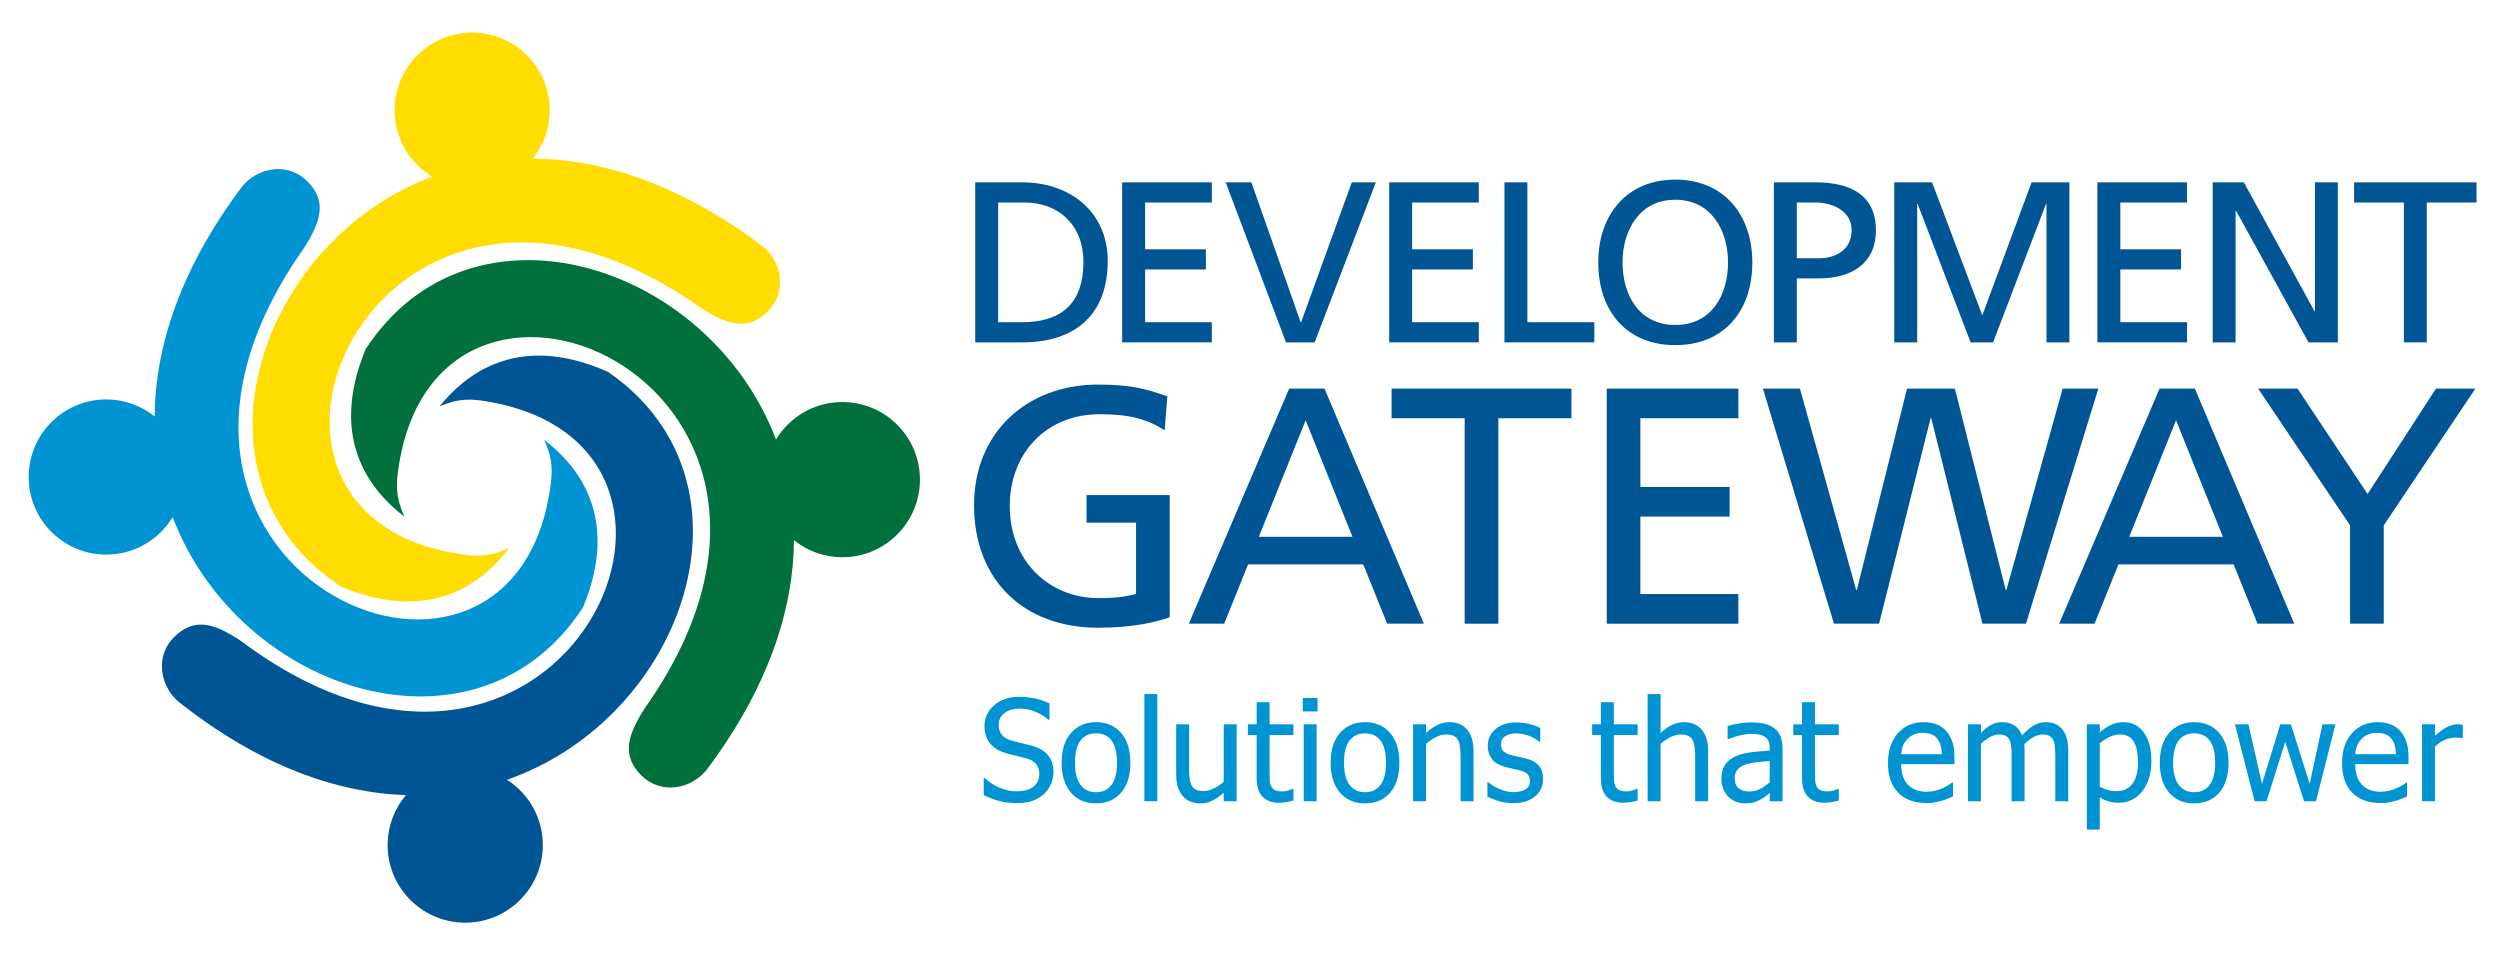 <?xml version="1.0" encoding="utf-8"?>
<!-- Generator: Adobe Illustrator 18.1.1, SVG Export Plug-In . SVG Version: 6.00 Build 0)  -->
<svg version="1.1" xmlns="http://www.w3.org/2000/svg" xmlns:xlink="http://www.w3.org/1999/xlink" x="0px" y="0px"
	 viewBox="0 0 707.824 269.987" enable-background="new 0 0 707.824 269.987" xml:space="preserve">
<g id="Layer_1">
	<g>
		<path fill="#FFDD00" d="M150.839,44.908c3.002-3.758,4.809-8.512,4.809-13.699c0-12.135-9.836-21.971-21.97-21.971
			c-12.134,0-21.97,9.836-21.97,21.971c0,7.975,4.264,14.936,10.618,18.785l0,0c-50.061,19.015-71.292,86.378-25.595,116.183
			c26.464,10.985,40.942-2.496,47.434-10.985c-5.49,2.497-8.987,2.497-14.977,1.499c-75.876-12.44-21.156-133.569,69.404-69.407
			c7.944,5.027,13.388,6.285,18.831,0.837c5.448-5.443,4.023-13.901-1.507-18.427C192.689,52.225,170.527,45.044,150.839,44.908z"/>
		<path fill="#00703C" d="M224.795,152.957c3.757,3.002,8.516,4.809,13.699,4.809c12.134,0,21.97-9.837,21.97-21.97
			s-9.835-21.97-21.97-21.97c-7.971,0-14.934,4.259-18.785,10.619l0.003-0.004C200.698,74.383,133.331,53.148,103.53,98.85
			c-10.99,26.464,2.496,40.941,10.981,47.433c-2.497-5.494-2.497-8.988-1.496-14.98c12.441-75.872,133.567-21.157,69.404,69.408
			c-5.027,7.942-6.281,13.387-0.837,18.832c5.444,5.444,13.906,4.023,18.427-1.509C217.478,194.807,224.663,172.645,224.795,152.957
			z"/>
		<path fill="#005695" d="M114.924,225.122c-3.104,3.676-5.035,8.385-5.168,13.572c-0.315,12.129,9.26,22.214,21.39,22.534
			c12.131,0.315,22.22-9.265,22.535-21.396c0.207-7.971-3.871-15.038-10.124-19.052l0,0c50.541-17.703,73.52-84.494,28.613-115.479
			c-26.171-11.671-40.997,1.433-47.706,9.746c5.553-2.351,9.049-2.262,15.011-1.105c75.525,14.413,17.675,134.078-71.188,67.578
			c-7.811-5.236-13.22-6.632-18.804-1.331c-5.584,5.301-4.381,13.796,1.024,18.462C73.277,216.714,95.243,224.476,114.924,225.122z"
			/>
		<path fill="#0194D3" d="M43.787,117.895c-3.762-3.002-8.517-4.809-13.703-4.809c-12.135,0.004-21.967,9.844-21.963,21.978
			c0.005,12.135,9.845,21.97,21.975,21.962c7.975,0,14.938-4.264,18.785-10.622c0,0.004-0.004,0.004-0.004,0.004
			c19.03,50.054,86.405,71.265,116.195,25.557c10.974-26.464-2.511-40.942-11-47.431c2.5,5.491,2.5,8.988,1.499,14.978
			c-12.418,75.879-133.559,21.197-69.428-69.385c5.028-7.944,6.282-13.387,0.838-18.832c-5.448-5.444-13.911-4.018-18.431,1.511
			C51.089,76.041,43.916,98.207,43.787,117.895z"/>
	</g>
	<g>
		<path fill="#005695" d="M276.116,51.631h13.369c13.434,0,24.147,8.309,24.147,22.261c0,15.188-9.217,23.042-24.147,23.042h-13.369
			V51.631z M282.604,91.224h6.815c11.165,0,17.329-5.387,17.329-17.07c0-10.582-7.202-16.813-16.551-16.813h-7.593V91.224z"/>
		<polygon fill="#005695" points="317.725,51.631 343.105,51.631 343.105,57.341 324.221,57.341 324.221,70.581 341.419,70.581 
			341.419,76.294 324.221,76.294 324.221,91.224 343.105,91.224 343.105,96.934 317.725,96.934 		"/>
		<polygon fill="#005695" points="372.214,96.934 364.103,96.934 347.032,51.631 354.302,51.631 368.258,91.224 368.387,91.224 
			382.73,51.631 389.544,51.631 		"/>
		<polygon fill="#005695" points="393.322,51.631 418.699,51.631 418.699,57.341 399.817,57.341 399.817,70.581 417.018,70.581 
			417.018,76.294 399.817,76.294 399.817,91.224 418.699,91.224 418.699,96.934 393.322,96.934 		"/>
		<polygon fill="#005695" points="425.958,51.631 432.451,51.631 432.451,91.224 451.402,91.224 451.402,96.934 425.958,96.934 		
			"/>
		<path fill="#005695" d="M474.328,50.851c13.76,0,21.808,9.994,21.808,23.432c0,13.76-7.986,23.431-21.808,23.431
			c-13.828,0-21.814-9.671-21.814-23.431C452.515,60.845,460.567,50.851,474.328,50.851z M474.328,92.001
			c10.448,0,14.927-8.698,14.927-17.718c0-9.217-4.933-17.783-14.927-17.718c-9.996-0.065-14.937,8.5-14.937,17.718
			C459.392,83.302,463.878,92.001,474.328,92.001z"/>
		<path fill="#005695" d="M502.248,51.631h11.875c9.28,0,17.01,3.244,17.01,13.563c0,10.062-7.86,13.631-16.035,13.631h-6.363
			v18.109h-6.486V51.631z M508.735,73.116h6.426c4.022,0,9.092-2.012,9.092-7.986c0-5.71-5.973-7.789-10.003-7.789h-5.515V73.116z"
			/>
		<polygon fill="#005695" points="536.321,51.631 547.029,51.631 561.25,89.277 575.199,51.631 585.911,51.631 585.911,96.934 
			579.419,96.934 579.419,57.731 579.291,57.731 564.296,96.934 557.939,96.934 542.944,57.731 542.815,57.731 542.815,96.934 
			536.321,96.934 		"/>
		<polygon fill="#005695" points="593.837,51.631 619.22,51.631 619.22,57.341 600.332,57.341 600.332,70.581 617.531,70.581 
			617.531,76.294 600.332,76.294 600.332,91.224 619.22,91.224 619.22,96.934 593.837,96.934 		"/>
		<polygon fill="#005695" points="626.478,51.631 635.307,51.631 655.293,88.107 655.423,88.107 655.423,51.631 661.915,51.631 
			661.915,96.934 653.605,96.934 633.1,59.678 632.966,59.678 632.966,96.934 626.478,96.934 		"/>
		<polygon fill="#005695" points="680.608,57.341 666.524,57.341 666.524,51.631 701.18,51.631 701.18,57.341 687.092,57.341 
			687.092,96.934 680.608,96.934 		"/>
		<path fill="#005695" d="M329.751,121.849c-4.67-3.049-9.725-4.575-18.31-4.575c-15.35,0-25.551,11.156-25.551,26.033
			c0,15.639,11.251,26.031,25.074,26.031c6.58,0,8.296-0.667,10.683-1.146v-20.215h-14.017v-7.818h23.552v34.613
			c-3.624,1.239-9.918,2.955-20.314,2.955c-21.07,0-35.087-13.539-35.087-34.708c0-20.5,14.872-34.138,35.182-34.138
			c9.729,0,14.022,1.432,19.548,3.337L329.751,121.849z"/>
		<path fill="#005695" d="M364.999,110.027h10.011l28.133,66.561h-10.395l-6.772-16.784h-32.609l-6.77,16.784h-10.015
			L364.999,110.027z M369.669,118.99l-13.254,32.993h26.513L369.669,118.99z"/>
		<polygon fill="#005695" points="414.692,118.418 393.997,118.418 393.997,110.027 444.922,110.027 444.922,118.418 
			424.223,118.418 424.223,176.588 414.692,176.588 		"/>
		<polygon fill="#005695" points="454.907,110.027 492.188,110.027 492.188,118.418 464.44,118.418 464.44,137.872 489.709,137.872 
			489.709,146.261 464.44,146.261 464.44,168.193 492.188,168.193 492.188,176.588 454.907,176.588 		"/>
		<polygon fill="#005695" points="499.127,110.027 509.614,110.027 525.542,167.049 525.728,167.049 539.937,110.027 
			553.476,110.027 567.88,167.049 568.068,167.049 583.995,110.027 594.104,110.027 573.602,176.588 561.294,176.588 546.8,118.418 
			546.612,118.418 532.024,176.588 519.246,176.588 		"/>
		<path fill="#005695" d="M611.432,110.027h10.009l28.134,66.561h-10.397l-6.765-16.784h-32.619l-6.765,16.784h-10.018
			L611.432,110.027z M616.101,118.99l-13.255,32.993h26.514L616.101,118.99z"/>
		<polygon fill="#005695" points="665.37,148.74 639.344,110.027 650.498,110.027 670.333,139.875 689.692,110.027 700.847,110.027 
			674.911,148.74 674.911,176.588 665.37,176.588 		"/>
	</g>
	<g>
		<path fill="#0194D3" d="M288.057,227.382c-2.107,0-3.898-0.217-5.373-0.653c-1.476-0.436-2.864-0.973-4.163-1.61v-4.836h0.273
			c1.274,1.197,2.716,2.125,4.329,2.778c1.612,0.658,3.165,0.984,4.66,0.984c2.133,0,3.745-0.445,4.837-1.336
			c1.091-0.89,1.636-2.063,1.636-3.519c0-1.157-0.286-2.099-0.857-2.828c-0.573-0.727-1.482-1.268-2.73-1.618
			c-0.897-0.259-1.717-0.474-2.457-0.643c-0.742-0.169-1.671-0.395-2.788-0.681c-1.003-0.261-1.9-0.594-2.691-0.994
			c-0.794-0.404-1.496-0.931-2.106-1.582c-0.599-0.636-1.064-1.386-1.395-2.252c-0.333-0.864-0.498-1.863-0.498-2.994
			c0-2.352,0.917-4.326,2.75-5.917s4.173-2.39,7.019-2.39c1.624,0,3.161,0.164,4.613,0.488c1.449,0.325,2.79,0.786,4.025,1.384v4.62
			h-0.293c-0.922-0.844-2.105-1.582-3.548-2.213c-1.444-0.63-2.959-0.945-4.545-0.945c-1.794,0-3.243,0.419-4.348,1.257
			c-1.104,0.838-1.657,1.939-1.657,3.305c0,1.236,0.323,2.216,0.974,2.945c0.651,0.727,1.593,1.26,2.827,1.598
			c0.821,0.221,1.821,0.471,3.004,0.751c1.182,0.279,2.164,0.538,2.944,0.771c2.002,0.61,3.465,1.532,4.388,2.769
			c0.924,1.236,1.384,2.756,1.384,4.563c0,1.131-0.231,2.25-0.692,3.352c-0.461,1.106-1.108,2.043-1.94,2.809
			c-0.937,0.845-1.993,1.494-3.17,1.95C291.296,227.155,289.824,227.382,288.057,227.382z"/>
		<path fill="#0194D3" d="M320.04,215.974c0,3.666-0.885,6.498-2.652,8.495c-1.767,1.995-4.121,2.991-7.06,2.991
			c-3.029,0-5.411-1.03-7.146-3.09c-1.736-2.062-2.605-4.859-2.605-8.395c0-3.639,0.895-6.467,2.682-8.481
			c1.787-2.017,4.143-3.025,7.068-3.025c2.938,0,5.292,1.004,7.06,3.014C319.155,209.49,320.04,212.32,320.04,215.974z
			 M316.256,215.974c0-2.821-0.513-4.917-1.54-6.288c-1.026-1.372-2.491-2.057-4.388-2.057c-1.91,0-3.382,0.685-4.417,2.057
			c-1.033,1.371-1.55,3.467-1.55,6.288c0,2.729,0.517,4.802,1.55,6.211c1.035,1.411,2.507,2.115,4.417,2.115
			c1.887,0,3.344-0.69,4.377-2.076C315.74,220.841,316.256,218.756,316.256,215.974z"/>
		<path fill="#0194D3" d="M327.666,226.855H324v-30.341h3.666V226.855z"/>
		<path fill="#0194D3" d="M350.134,226.855h-3.667v-2.418c-1.13,0.988-2.203,1.74-3.216,2.254c-1.015,0.514-2.146,0.769-3.393,0.769
			c-0.951,0-1.844-0.156-2.682-0.468c-0.84-0.311-1.569-0.806-2.194-1.482c-0.623-0.675-1.107-1.526-1.453-2.553
			c-0.343-1.028-0.516-2.275-0.516-3.745v-14.137h3.666v12.402c0,1.156,0.042,2.117,0.126,2.876c0.085,0.76,0.276,1.427,0.577,1.999
			c0.298,0.561,0.706,0.968,1.218,1.229c0.513,0.261,1.25,0.391,2.213,0.391c0.898,0,1.855-0.254,2.868-0.76
			c1.013-0.508,1.942-1.131,2.788-1.874v-16.263h3.667V226.855z"/>
		<path fill="#0194D3" d="M362.149,227.285c-2.003,0-3.561-0.569-4.68-1.706c-1.118-1.138-1.677-2.936-1.677-5.393v-12.069h-2.478
			v-3.042h2.478v-6.26h3.666v6.26h6.746v3.042h-6.746v10.354c0,1.105,0.019,1.958,0.059,2.554c0.039,0.598,0.188,1.156,0.449,1.677
			c0.221,0.456,0.577,0.796,1.073,1.022c0.494,0.229,1.163,0.343,2.009,0.343c0.598,0,1.175-0.087,1.735-0.264
			c0.56-0.176,0.964-0.32,1.211-0.439h0.212v3.296c-0.689,0.195-1.386,0.349-2.096,0.458
			C363.401,227.229,362.748,227.285,362.149,227.285z"/>
		<path fill="#0194D3" d="M373.033,201.426h-4.174v-3.802h4.174V201.426z M372.779,226.855h-3.666v-21.781h3.666V226.855z"/>
		<path fill="#0194D3" d="M396.202,215.974c0,3.666-0.884,6.498-2.652,8.495c-1.766,1.995-4.121,2.991-7.06,2.991
			c-3.028,0-5.41-1.03-7.147-3.09c-1.735-2.062-2.602-4.859-2.602-8.395c0-3.639,0.894-6.467,2.679-8.481
			c1.789-2.017,4.145-3.025,7.07-3.025c2.938,0,5.293,1.004,7.06,3.014C395.318,209.49,396.202,212.32,396.202,215.974z
			 M392.421,215.974c0-2.821-0.515-4.917-1.543-6.288c-1.026-1.372-2.488-2.057-4.387-2.057c-1.91,0-3.383,0.685-4.417,2.057
			c-1.031,1.371-1.549,3.467-1.549,6.288c0,2.729,0.518,4.802,1.549,6.211c1.034,1.411,2.507,2.115,4.417,2.115
			c1.885,0,3.345-0.69,4.379-2.076C391.903,220.841,392.421,218.756,392.421,215.974z"/>
		<path fill="#0194D3" d="M417.206,226.855h-3.666v-12.401c0-1.002-0.049-1.932-0.145-2.798c-0.097-0.865-0.284-1.557-0.557-2.077
			c-0.299-0.546-0.714-0.952-1.248-1.22c-0.532-0.265-1.26-0.399-2.182-0.399c-0.909,0-1.851,0.244-2.819,0.732
			c-0.968,0.487-1.912,1.12-2.837,1.9v16.263h-3.667v-21.781h3.667v2.419c1.093-0.975,2.171-1.725,3.238-2.244
			c1.064-0.52,2.19-0.781,3.373-0.781c2.146,0,3.82,0.705,5.031,2.118c1.209,1.41,1.812,3.453,1.812,6.132V226.855z"/>
		<path fill="#0194D3" d="M428.364,227.382c-1.455,0-2.817-0.195-4.084-0.585c-1.268-0.391-2.318-0.807-3.15-1.247v-4.115h0.195
			c0.313,0.247,0.68,0.52,1.101,0.819c0.423,0.3,0.984,0.611,1.687,0.936c0.623,0.286,1.309,0.539,2.056,0.762
			c0.747,0.22,1.524,0.33,2.331,0.33c0.584,0,1.21-0.069,1.872-0.205c0.662-0.136,1.156-0.309,1.483-0.515
			c0.453-0.301,0.783-0.618,0.984-0.958c0.202-0.337,0.302-0.846,0.302-1.521c0-0.868-0.236-1.528-0.71-1.97
			c-0.477-0.442-1.318-0.811-2.526-1.109c-0.468-0.118-1.079-0.254-1.834-0.41c-0.752-0.157-1.449-0.324-2.085-0.509
			c-1.665-0.478-2.875-1.225-3.628-2.231c-0.755-1.007-1.131-2.226-1.131-3.657c0-1.963,0.741-3.561,2.222-4.797
			c1.484-1.236,3.453-1.852,5.91-1.852c1.209,0,2.423,0.149,3.646,0.449c1.221,0.3,2.251,0.676,3.081,1.131v3.918h-0.196
			c-0.934-0.74-1.979-1.325-3.128-1.755c-1.151-0.429-2.31-0.643-3.481-0.643c-1.21,0-2.23,0.253-3.062,0.76
			c-0.831,0.508-1.245,1.275-1.245,2.3c0,0.911,0.245,1.591,0.738,2.038c0.495,0.449,1.288,0.818,2.382,1.103
			c0.543,0.143,1.152,0.283,1.821,0.419c0.67,0.137,1.375,0.295,2.116,0.476c1.612,0.402,2.825,1.072,3.637,2.008
			c0.813,0.936,1.219,2.21,1.219,3.823c0,0.935-0.187,1.824-0.556,2.662c-0.368,0.839-0.913,1.558-1.627,2.155
			c-0.782,0.651-1.66,1.144-2.643,1.482C431.078,227.215,429.846,227.382,428.364,227.382z"/>
		<path fill="#0194D3" d="M459.609,227.285c-2.003,0-3.564-0.569-4.681-1.706c-1.118-1.138-1.677-2.936-1.677-5.393v-12.069h-2.477
			v-3.042h2.477v-6.26h3.666v6.26h6.747v3.042h-6.747v10.354c0,1.105,0.02,1.958,0.059,2.554c0.038,0.598,0.191,1.156,0.449,1.677
			c0.222,0.456,0.577,0.796,1.073,1.022c0.493,0.229,1.164,0.343,2.009,0.343c0.597,0,1.176-0.087,1.736-0.264
			c0.559-0.176,0.963-0.32,1.21-0.439h0.213v3.296c-0.688,0.195-1.386,0.349-2.096,0.458
			C460.86,227.229,460.205,227.285,459.609,227.285z"/>
		<path fill="#0194D3" d="M483.615,226.855h-3.664v-12.401c0-1.002-0.05-1.932-0.146-2.798c-0.099-0.865-0.284-1.557-0.557-2.077
			c-0.3-0.546-0.714-0.952-1.249-1.22c-0.533-0.265-1.26-0.399-2.182-0.399c-0.911,0-1.851,0.244-2.819,0.732
			c-0.966,0.487-1.913,1.12-2.837,1.9v16.263h-3.667v-30.341h3.667v10.979c1.092-0.975,2.171-1.725,3.238-2.244
			c1.066-0.52,2.19-0.781,3.372-0.781c2.146,0,3.824,0.705,5.033,2.118c1.209,1.41,1.811,3.453,1.811,6.132V226.855z"/>
		<path fill="#0194D3" d="M501.053,224.535c-0.301,0.222-0.7,0.529-1.2,0.927c-0.5,0.396-0.984,0.71-1.454,0.945
			c-0.65,0.339-1.277,0.598-1.881,0.781c-0.605,0.183-1.454,0.272-2.546,0.272c-0.896,0-1.747-0.167-2.552-0.506
			c-0.808-0.339-1.515-0.813-2.128-1.424c-0.585-0.597-1.052-1.336-1.402-2.213c-0.352-0.876-0.528-1.805-0.528-2.779
			c0-1.508,0.318-2.79,0.957-3.851c0.636-1.06,1.643-1.9,3.022-2.526c1.223-0.557,2.664-0.945,4.329-1.158
			c1.664-0.216,3.458-0.374,5.383-0.478v-0.703c0-0.857-0.13-1.55-0.391-2.076c-0.26-0.527-0.624-0.934-1.092-1.219
			c-0.467-0.3-1.04-0.498-1.716-0.596c-0.676-0.097-1.371-0.145-2.086-0.145c-0.845,0-1.841,0.127-2.984,0.379
			c-1.144,0.255-2.287,0.621-3.431,1.103h-0.216v-3.725c0.676-0.195,1.645-0.409,2.907-0.643c1.26-0.235,2.509-0.35,3.742-0.35
			c1.497,0,2.758,0.115,3.784,0.35c1.027,0.234,1.95,0.656,2.771,1.268c0.791,0.596,1.383,1.371,1.773,2.319
			c0.39,0.95,0.585,2.107,0.585,3.471v14.898h-3.645V224.535z M501.053,221.495v-6.046c-0.87,0.076-1.974,0.187-3.305,0.322
			c-1.335,0.136-2.408,0.328-3.229,0.576c-0.974,0.299-1.78,0.758-2.417,1.374c-0.636,0.616-0.955,1.48-0.955,2.584
			c0,1.247,0.35,2.19,1.053,2.827c0.702,0.637,1.728,0.957,3.081,0.957c1.157,0,2.203-0.252,3.14-0.75
			C499.357,222.837,500.233,222.222,501.053,221.495z"/>
		<path fill="#0194D3" d="M516.559,227.285c-2.003,0-3.563-0.569-4.682-1.706c-1.118-1.138-1.677-2.936-1.677-5.393v-12.069h-2.476
			v-3.042h2.476v-6.26h3.668v6.26h6.746v3.042h-6.746v10.354c0,1.105,0.019,1.958,0.057,2.554c0.038,0.598,0.188,1.156,0.449,1.677
			c0.222,0.456,0.578,0.796,1.073,1.022c0.493,0.229,1.163,0.343,2.008,0.343c0.598,0,1.176-0.087,1.736-0.264
			c0.559-0.176,0.963-0.32,1.21-0.439h0.213v3.296c-0.689,0.195-1.386,0.349-2.096,0.458
			C517.81,227.229,517.156,227.285,516.559,227.285z"/>
		<path fill="#0194D3" d="M545.502,227.363c-3.472,0-6.165-0.978-8.084-2.935c-1.916-1.956-2.877-4.736-2.877-8.337
			c0-3.55,0.93-6.373,2.788-8.472c1.86-2.101,4.29-3.151,7.294-3.151c1.352,0,2.548,0.194,3.588,0.585
			c1.04,0.391,1.95,1.004,2.729,1.834c0.781,0.833,1.378,1.85,1.794,3.051c0.417,1.201,0.623,2.675,0.623,4.417v1.99h-15.092
			c0,2.535,0.637,4.472,1.911,5.811c1.274,1.338,3.036,2.008,5.285,2.008c0.807,0,1.596-0.089,2.369-0.272
			c0.773-0.183,1.472-0.417,2.097-0.703c0.663-0.3,1.222-0.588,1.675-0.868c0.456-0.279,0.834-0.542,1.131-0.789h0.214v3.997
			c-0.429,0.17-0.961,0.38-1.598,0.635c-0.636,0.252-1.21,0.449-1.717,0.594c-0.715,0.194-1.362,0.343-1.94,0.449
			C547.118,227.312,546.387,227.363,545.502,227.363z M549.792,213.537c-0.027-0.988-0.144-1.84-0.35-2.554
			c-0.207-0.714-0.509-1.32-0.899-1.814c-0.429-0.547-0.977-0.963-1.647-1.248c-0.67-0.284-1.498-0.427-2.485-0.427
			c-0.977,0-1.805,0.145-2.487,0.437c-0.683,0.293-1.305,0.719-1.864,1.276c-0.544,0.575-0.961,1.208-1.246,1.902
			c-0.286,0.696-0.469,1.505-0.547,2.428H549.792z"/>
		<path fill="#0194D3" d="M581.913,226.855v-12.598c0-1-0.04-1.927-0.118-2.778c-0.077-0.851-0.241-1.518-0.487-2
			c-0.26-0.518-0.631-0.903-1.112-1.148c-0.479-0.247-1.131-0.372-1.948-0.372c-0.754,0-1.564,0.231-2.429,0.692
			c-0.863,0.461-1.758,1.129-2.68,2c0.013,0.223,0.028,0.484,0.047,0.791c0.021,0.304,0.03,0.665,0.03,1.082v14.332h-3.666v-12.598
			c0-1-0.039-1.927-0.115-2.778c-0.079-0.851-0.241-1.518-0.488-2c-0.261-0.518-0.633-0.903-1.112-1.148
			c-0.48-0.247-1.13-0.372-1.95-0.372c-0.792,0-1.625,0.246-2.496,0.741c-0.872,0.493-1.716,1.124-2.534,1.891v16.263h-3.667
			v-21.781h3.667v2.419c0.962-0.964,1.913-1.707,2.855-2.234c0.945-0.528,1.98-0.791,3.111-0.791c1.288,0,2.428,0.293,3.424,0.877
			c0.993,0.587,1.75,1.548,2.272,2.887c1.103-1.235,2.184-2.17,3.237-2.807c1.051-0.637,2.195-0.957,3.432-0.957
			c0.937,0,1.787,0.148,2.554,0.44c0.768,0.292,1.437,0.764,2.009,1.412c0.586,0.665,1.036,1.491,1.356,2.478
			c0.32,0.988,0.476,2.229,0.476,3.725v14.332H581.913z"/>
		<path fill="#0194D3" d="M609.116,215.389c0,3.628-0.866,6.518-2.603,8.669c-1.735,2.151-3.929,3.227-6.581,3.227
			c-1.079,0-2.035-0.124-2.866-0.37c-0.832-0.247-1.684-0.632-2.554-1.152v9.128h-3.666v-29.816h3.666v2.28
			c0.908-0.818,1.92-1.502,3.031-2.055c1.113-0.555,2.324-0.831,3.639-0.831c2.496,0,4.442,0.988,5.839,2.965
			C608.418,209.411,609.116,212.062,609.116,215.389z M605.333,215.799c0-2.482-0.396-4.408-1.189-5.78
			c-0.792-1.373-2.079-2.058-3.861-2.058c-1.041,0-2.044,0.231-3.012,0.692c-0.97,0.461-1.889,1.057-2.76,1.784v12.344
			c0.962,0.469,1.783,0.787,2.466,0.956c0.683,0.169,1.466,0.255,2.35,0.255c1.9,0,3.373-0.697,4.426-2.089
			C604.807,220.513,605.333,218.477,605.333,215.799z"/>
		<path fill="#0194D3" d="M630.96,215.974c0,3.666-0.884,6.498-2.652,8.495c-1.768,1.995-4.121,2.991-7.06,2.991
			c-3.029,0-5.411-1.03-7.148-3.09c-1.734-2.062-2.601-4.859-2.601-8.395c0-3.639,0.892-6.467,2.68-8.481
			c1.786-2.017,4.145-3.025,7.068-3.025c2.938,0,5.291,1.004,7.06,3.014C630.076,209.49,630.96,212.32,630.96,215.974z
			 M627.177,215.974c0-2.821-0.513-4.917-1.541-6.288c-1.027-1.372-2.489-2.057-4.387-2.057c-1.911,0-3.382,0.685-4.416,2.057
			c-1.035,1.371-1.551,3.467-1.551,6.288c0,2.729,0.516,4.802,1.551,6.211c1.034,1.411,2.505,2.115,4.416,2.115
			c1.887,0,3.345-0.69,4.378-2.076C626.661,220.841,627.177,218.756,627.177,215.974z"/>
		<path fill="#0194D3" d="M661.246,205.074l-5.516,21.781h-3.393l-5.325-16.789l-5.284,16.789h-3.374l-5.578-21.781h3.823
			l3.841,16.866l5.168-16.866h3.022l5.305,16.866l3.627-16.866H661.246z"/>
		<path fill="#0194D3" d="M674.062,227.363c-3.471,0-6.164-0.978-8.083-2.935c-1.919-1.956-2.877-4.736-2.877-8.337
			c0-3.55,0.928-6.373,2.788-8.472c1.86-2.101,4.29-3.151,7.292-3.151c1.353,0,2.548,0.194,3.589,0.585
			c1.041,0.391,1.949,1.004,2.73,1.834c0.779,0.833,1.378,1.85,1.794,3.051c0.417,1.201,0.624,2.675,0.624,4.417v1.99h-15.094
			c0,2.535,0.637,4.472,1.911,5.811c1.274,1.338,3.035,2.008,5.284,2.008c0.808,0,1.597-0.089,2.371-0.272
			c0.772-0.183,1.47-0.417,2.093-0.703c0.664-0.3,1.224-0.588,1.679-0.868c0.455-0.279,0.831-0.542,1.131-0.789h0.214v3.997
			c-0.429,0.17-0.964,0.38-1.602,0.635c-0.634,0.252-1.208,0.449-1.713,0.594c-0.715,0.194-1.363,0.343-1.94,0.449
			C675.679,227.312,674.945,227.363,674.062,227.363z M678.351,213.537c-0.026-0.988-0.143-1.84-0.35-2.554
			c-0.208-0.714-0.507-1.32-0.897-1.814c-0.429-0.547-0.979-0.963-1.648-1.248c-0.67-0.284-1.498-0.427-2.487-0.427
			c-0.974,0-1.802,0.145-2.485,0.437c-0.683,0.293-1.304,0.719-1.863,1.276c-0.547,0.575-0.963,1.208-1.248,1.902
			c-0.287,0.696-0.467,1.505-0.546,2.428H678.351z"/>
		<path fill="#0194D3" d="M697.289,209.012h-0.197c-0.271-0.076-0.562-0.124-0.866-0.145c-0.304-0.018-0.673-0.029-1.102-0.029
			c-0.988,0-1.969,0.213-2.945,0.642c-0.974,0.429-1.898,1.067-2.769,1.912v15.463h-3.665v-21.781h3.665v3.236
			c1.34-1.182,2.505-2.016,3.501-2.505c0.995-0.486,1.959-0.731,2.894-0.731c0.379,0,0.661,0.01,0.85,0.029
			c0.188,0.019,0.399,0.049,0.633,0.088V209.012z"/>
	</g>
</g>
<g id="Layer_3" display="none">
	<g id="Layer_2" display="inline">
		<rect x="646.169" y="-754.711" fill="#005695" width="22.249" height="22.249"/>
		<rect x="646.169" y="-727.443" fill="#0194D3" width="22.249" height="22.249"/>
		<rect x="646.169" y="-699.768" fill="#FFDD00" width="22.249" height="22.25"/>
		<rect x="646.169" y="-671.276" fill="#00703C" width="22.249" height="22.249"/>
	</g>
	<g display="inline">
		<path d="M675.601-745.607c0.41-0.078,0.948-0.137,1.632-0.137c0.839,0,1.453,0.195,1.844,0.547
			c0.361,0.312,0.587,0.791,0.587,1.376c0,0.596-0.177,1.064-0.518,1.406c-0.448,0.479-1.181,0.723-2.011,0.723
			c-0.254,0-0.488-0.011-0.684-0.06v2.636h-0.85V-745.607z M676.451-742.445c0.185,0.05,0.43,0.068,0.703,0.068
			c1.035,0,1.649-0.508,1.649-1.395c0-0.878-0.614-1.299-1.552-1.299c-0.371,0-0.654,0.04-0.801,0.068V-742.445z"/>
		<path d="M683.844-740.248c0,0.41,0.021,0.811,0.068,1.132h-0.771l-0.078-0.595h-0.029c-0.254,0.371-0.771,0.702-1.444,0.702
			c-0.957,0-1.445-0.673-1.445-1.357c0-1.143,1.015-1.768,2.841-1.758v-0.097c0-0.392-0.107-1.104-1.074-1.094
			c-0.448,0-0.908,0.127-1.239,0.352l-0.195-0.576c0.39-0.244,0.966-0.41,1.562-0.41c1.455,0,1.806,0.986,1.806,1.933V-740.248z
			 M683.005-741.526c-0.938-0.021-2.002,0.146-2.002,1.063c0,0.567,0.372,0.82,0.802,0.82c0.624,0,1.024-0.391,1.161-0.791
			c0.029-0.088,0.039-0.185,0.039-0.273V-741.526z"/>
		<path d="M685.224-742.561c0-0.499-0.01-0.889-0.039-1.279h0.761l0.05,0.771h0.019c0.234-0.439,0.781-0.879,1.562-0.879
			c0.653,0,1.669,0.391,1.669,2.012v2.82h-0.86v-2.723c0-0.762-0.282-1.406-1.093-1.406c-0.557,0-0.996,0.4-1.151,0.878
			c-0.039,0.107-0.059,0.265-0.059,0.401v2.85h-0.859V-742.561z"/>
		<path d="M691.642-744.973v1.133h1.229v0.654h-1.229v2.548c0,0.586,0.166,0.918,0.645,0.918c0.233,0,0.37-0.02,0.497-0.059
			l0.039,0.654c-0.166,0.058-0.43,0.116-0.762,0.116c-0.399,0-0.722-0.137-0.927-0.36c-0.234-0.264-0.333-0.684-0.333-1.24v-2.577
			h-0.731v-0.654h0.731v-0.869L691.642-744.973z"/>
		<path d="M695.706-739.008c-1.269,0-2.266-0.937-2.266-2.431c0-1.581,1.045-2.509,2.343-2.509c1.358,0,2.275,0.986,2.275,2.422
			c0,1.757-1.221,2.518-2.344,2.518H695.706z M695.736-739.652c0.819,0,1.435-0.771,1.435-1.846c0-0.801-0.4-1.806-1.415-1.806
			c-1.007,0-1.445,0.937-1.445,1.835c0,1.035,0.585,1.816,1.415,1.816H695.736z"/>
		<path d="M699.145-742.561c0-0.499-0.01-0.889-0.038-1.279h0.762l0.048,0.771h0.021c0.233-0.439,0.78-0.879,1.56-0.879
			c0.654,0,1.67,0.391,1.67,2.012v2.82h-0.859v-2.723c0-0.762-0.282-1.406-1.094-1.406c-0.556,0-0.995,0.4-1.151,0.878
			c-0.039,0.107-0.058,0.265-0.058,0.401v2.85h-0.86V-742.561z"/>
		<path d="M705.054-741.332c0.019,1.162,0.752,1.64,1.611,1.64c0.614,0,0.996-0.107,1.308-0.233l0.156,0.604
			c-0.303,0.137-0.829,0.304-1.581,0.304c-1.445,0-2.324-0.967-2.324-2.383c0-1.434,0.85-2.558,2.227-2.558
			c1.542,0,1.942,1.357,1.942,2.227c0,0.176-0.01,0.312-0.029,0.409L705.054-741.332z M707.564-741.947
			c0.009-0.536-0.226-1.396-1.182-1.396c-0.878,0-1.25,0.8-1.318,1.396H707.564z"/>
		<path d="M714.879-744.866c-0.176-0.01-0.401,0.011-0.645,0.05c-1.357,0.214-2.06,1.2-2.206,2.255h0.018
			c0.303-0.41,0.84-0.742,1.543-0.742c1.122,0,1.913,0.82,1.913,2.05c0,1.172-0.791,2.245-2.118,2.245
			c-1.347,0-2.236-1.054-2.236-2.704c0-1.249,0.44-2.235,1.075-2.87c0.526-0.517,1.23-0.84,2.03-0.937
			c0.254-0.04,0.469-0.049,0.625-0.049V-744.866z M713.406-739.671c0.73,0,1.229-0.615,1.229-1.523c0-0.907-0.518-1.455-1.308-1.455
			c-0.518,0-1.007,0.312-1.24,0.782c-0.049,0.098-0.088,0.214-0.088,0.37c0.01,1.045,0.498,1.826,1.396,1.826H713.406z"/>
		<path d="M718.923-739.116v-1.728h-2.949v-0.557l2.832-4.061h0.928v3.954h0.888v0.664h-0.888v1.728H718.923z M718.923-741.507
			v-2.128c0-0.332,0.01-0.663,0.028-0.996h-0.028c-0.195,0.371-0.352,0.645-0.527,0.947l-1.552,2.158v0.018H718.923z"/>
		<path d="M725.399-745.462v0.567l-2.764,5.778h-0.879l2.744-5.613v-0.018h-3.104v-0.714H725.399z"/>
		<path d="M729.511-745.696v3.905c0,1.465,0.654,2.09,1.533,2.09c0.967,0,1.601-0.645,1.601-2.09v-3.905h0.86v3.847
			c0,2.021-1.065,2.841-2.49,2.841c-1.347,0-2.362-0.761-2.362-2.812v-3.876H729.511z"/>
	</g>
	<g display="inline">
		<path d="M675.601-719.56c0.41-0.078,0.948-0.137,1.632-0.137c0.839,0,1.453,0.195,1.844,0.547
			c0.361,0.312,0.587,0.791,0.587,1.376c0,0.597-0.177,1.065-0.518,1.406c-0.448,0.478-1.181,0.723-2.011,0.723
			c-0.254,0-0.488-0.011-0.684-0.059v2.636h-0.85V-719.56z M676.451-716.397c0.185,0.049,0.43,0.068,0.703,0.068
			c1.035,0,1.649-0.508,1.649-1.396c0-0.879-0.614-1.299-1.552-1.299c-0.371,0-0.654,0.039-0.801,0.068V-716.397z"/>
		<path d="M683.844-714.201c0,0.41,0.021,0.81,0.068,1.133h-0.771l-0.078-0.596h-0.029c-0.254,0.371-0.771,0.703-1.444,0.703
			c-0.957,0-1.445-0.674-1.445-1.357c0-1.142,1.015-1.767,2.841-1.757v-0.098c0-0.391-0.107-1.103-1.074-1.094
			c-0.448,0-0.908,0.128-1.239,0.352l-0.195-0.575c0.39-0.244,0.966-0.41,1.562-0.41c1.455,0,1.806,0.985,1.806,1.932V-714.201z
			 M683.005-715.479c-0.938-0.019-2.002,0.147-2.002,1.064c0,0.567,0.372,0.82,0.802,0.82c0.624,0,1.024-0.39,1.161-0.791
			c0.029-0.087,0.039-0.185,0.039-0.273V-715.479z"/>
		<path d="M685.224-716.514c0-0.498-0.01-0.889-0.039-1.278h0.761l0.05,0.771h0.019c0.234-0.44,0.781-0.878,1.562-0.878
			c0.653,0,1.669,0.39,1.669,2.011v2.821h-0.86v-2.724c0-0.762-0.282-1.406-1.093-1.406c-0.557,0-0.996,0.401-1.151,0.879
			c-0.039,0.107-0.059,0.264-0.059,0.4v2.851h-0.859V-716.514z"/>
		<path d="M691.642-718.925v1.133h1.229v0.654h-1.229v2.547c0,0.586,0.166,0.918,0.645,0.918c0.233,0,0.37-0.019,0.497-0.059
			l0.039,0.654c-0.166,0.059-0.43,0.117-0.762,0.117c-0.399,0-0.722-0.137-0.927-0.361c-0.234-0.264-0.333-0.684-0.333-1.24v-2.576
			h-0.731v-0.654h0.731v-0.869L691.642-718.925z"/>
		<path d="M695.706-712.961c-1.269,0-2.266-0.938-2.266-2.431c0-1.581,1.045-2.509,2.343-2.509c1.358,0,2.275,0.985,2.275,2.421
			c0,1.757-1.221,2.519-2.344,2.519H695.706z M695.736-713.605c0.819,0,1.435-0.772,1.435-1.846c0-0.8-0.4-1.806-1.415-1.806
			c-1.007,0-1.445,0.938-1.445,1.835c0,1.035,0.585,1.816,1.415,1.816H695.736z"/>
		<path d="M699.145-716.514c0-0.498-0.01-0.889-0.038-1.278h0.762l0.048,0.771h0.021c0.233-0.44,0.78-0.878,1.56-0.878
			c0.654,0,1.67,0.39,1.67,2.011v2.821h-0.859v-2.724c0-0.762-0.282-1.406-1.094-1.406c-0.556,0-0.995,0.401-1.151,0.879
			c-0.039,0.107-0.058,0.264-0.058,0.4v2.851h-0.86V-716.514z"/>
		<path d="M705.054-715.284c0.019,1.162,0.752,1.64,1.611,1.64c0.614,0,0.996-0.107,1.308-0.234l0.156,0.605
			c-0.303,0.137-0.829,0.303-1.581,0.303c-1.445,0-2.324-0.967-2.324-2.383c0-1.435,0.85-2.558,2.227-2.558
			c1.542,0,1.942,1.357,1.942,2.227c0,0.176-0.01,0.312-0.029,0.409L705.054-715.284z M707.564-715.9
			c0.009-0.536-0.226-1.395-1.182-1.395c-0.878,0-1.25,0.801-1.318,1.395H707.564z"/>
		<path d="M715.376-719.414v0.566l-2.762,5.779h-0.879l2.742-5.613v-0.019h-3.103v-0.713H715.376z"/>
		<path d="M718.923-713.068v-1.729h-2.949v-0.557l2.832-4.06h0.928v3.954h0.888v0.663h-0.888v1.729H718.923z M718.923-715.46v-2.128
			c0-0.333,0.01-0.664,0.028-0.996h-0.028c-0.195,0.371-0.352,0.644-0.527,0.946l-1.552,2.158v0.02H718.923z"/>
		<path d="M724.9-718.818c-0.175-0.01-0.399,0.01-0.645,0.049c-1.355,0.215-2.06,1.2-2.205,2.255h0.019
			c0.302-0.41,0.839-0.742,1.542-0.742c1.122,0,1.913,0.82,1.913,2.05c0,1.172-0.791,2.246-2.118,2.246
			c-1.348,0-2.235-1.055-2.235-2.704c0-1.25,0.438-2.235,1.073-2.871c0.527-0.517,1.231-0.839,2.031-0.937
			c0.253-0.039,0.468-0.049,0.624-0.049V-718.818z M723.426-713.625c0.732,0,1.23-0.615,1.23-1.522c0-0.908-0.518-1.455-1.309-1.455
			c-0.517,0-1.005,0.312-1.24,0.781c-0.049,0.098-0.088,0.215-0.088,0.37c0.01,1.045,0.498,1.826,1.396,1.826H723.426z"/>
		<path d="M728.154-718.613h-0.019l-1.104,0.595l-0.166-0.653l1.385-0.742h0.733v6.346h-0.83V-718.613z"/>
		<path d="M734.523-719.648v3.905c0,1.464,0.653,2.089,1.532,2.089c0.967,0,1.601-0.644,1.601-2.089v-3.905h0.859v3.847
			c0,2.02-1.064,2.841-2.489,2.841c-1.348,0-2.362-0.762-2.362-2.811v-3.876H734.523z"/>
	</g>
	<g display="inline">
		<path d="M675.601-690.664c0.41-0.078,0.948-0.137,1.632-0.137c0.839,0,1.453,0.195,1.844,0.547
			c0.361,0.312,0.587,0.791,0.587,1.376c0,0.596-0.177,1.065-0.518,1.406c-0.448,0.479-1.181,0.723-2.011,0.723
			c-0.254,0-0.488-0.011-0.684-0.06v2.637h-0.85V-690.664z M676.451-687.501c0.185,0.049,0.43,0.068,0.703,0.068
			c1.035,0,1.649-0.508,1.649-1.396c0-0.878-0.614-1.299-1.552-1.299c-0.371,0-0.654,0.04-0.801,0.068V-687.501z"/>
		<path d="M683.844-685.304c0,0.41,0.021,0.81,0.068,1.133h-0.771l-0.078-0.596h-0.029c-0.254,0.371-0.771,0.703-1.444,0.703
			c-0.957,0-1.445-0.674-1.445-1.357c0-1.143,1.015-1.767,2.841-1.758v-0.097c0-0.391-0.107-1.104-1.074-1.094
			c-0.448,0-0.908,0.127-1.239,0.352l-0.195-0.576c0.39-0.243,0.966-0.41,1.562-0.41c1.455,0,1.806,0.986,1.806,1.933V-685.304z
			 M683.005-686.583c-0.938-0.021-2.002,0.146-2.002,1.063c0,0.566,0.372,0.82,0.802,0.82c0.624,0,1.024-0.391,1.161-0.791
			c0.029-0.088,0.039-0.185,0.039-0.273V-686.583z"/>
		<path d="M685.224-687.618c0-0.498-0.01-0.889-0.039-1.279h0.761l0.05,0.771h0.019c0.234-0.44,0.781-0.879,1.562-0.879
			c0.653,0,1.669,0.391,1.669,2.012v2.821h-0.86v-2.724c0-0.762-0.282-1.406-1.093-1.406c-0.557,0-0.996,0.4-1.151,0.878
			c-0.039,0.107-0.059,0.265-0.059,0.401v2.851h-0.859V-687.618z"/>
		<path d="M691.642-690.03v1.133h1.229v0.654h-1.229v2.548c0,0.586,0.166,0.918,0.645,0.918c0.233,0,0.37-0.019,0.497-0.059
			l0.039,0.654c-0.166,0.058-0.43,0.117-0.762,0.117c-0.399,0-0.722-0.137-0.927-0.361c-0.234-0.264-0.333-0.684-0.333-1.24v-2.577
			h-0.731v-0.654h0.731v-0.868L691.642-690.03z"/>
		<path d="M695.706-684.064c-1.269,0-2.266-0.938-2.266-2.432c0-1.581,1.045-2.509,2.343-2.509c1.358,0,2.275,0.986,2.275,2.422
			c0,1.757-1.221,2.519-2.344,2.519H695.706z M695.736-684.709c0.819,0,1.435-0.771,1.435-1.846c0-0.801-0.4-1.806-1.415-1.806
			c-1.007,0-1.445,0.937-1.445,1.835c0,1.035,0.585,1.817,1.415,1.817H695.736z"/>
		<path d="M699.145-687.618c0-0.498-0.01-0.889-0.038-1.279h0.762l0.048,0.771h0.021c0.233-0.44,0.78-0.879,1.56-0.879
			c0.654,0,1.67,0.391,1.67,2.012v2.821h-0.859v-2.724c0-0.762-0.282-1.406-1.094-1.406c-0.556,0-0.995,0.4-1.151,0.878
			c-0.039,0.107-0.058,0.265-0.058,0.401v2.851h-0.86V-687.618z"/>
		<path d="M705.054-686.388c0.019,1.162,0.752,1.64,1.611,1.64c0.614,0,0.996-0.106,1.308-0.233l0.156,0.605
			c-0.303,0.137-0.829,0.303-1.581,0.303c-1.445,0-2.324-0.967-2.324-2.383c0-1.435,0.85-2.558,2.227-2.558
			c1.542,0,1.942,1.357,1.942,2.227c0,0.176-0.01,0.312-0.029,0.409L705.054-686.388z M707.564-687.004
			c0.009-0.536-0.226-1.396-1.182-1.396c-0.878,0-1.25,0.801-1.318,1.396H707.564z"/>
		<path d="M713.122-689.717h-0.021l-1.102,0.596l-0.166-0.653l1.386-0.742h0.733v6.346h-0.83V-689.717z"/>
		<path d="M718.289-684.064c-1.24,0-2.09-1.162-2.11-3.261c0-2.138,0.929-3.3,2.217-3.3c1.327,0,2.099,1.19,2.099,3.212
			c0,2.157-0.81,3.349-2.196,3.349H718.289z M718.327-684.728c0.869,0,1.289-1.025,1.289-2.646c0-1.562-0.391-2.588-1.289-2.588
			c-0.781,0-1.288,0.996-1.288,2.588c-0.019,1.649,0.488,2.646,1.278,2.646H718.327z"/>
		<path d="M721.777-684.767c0.185,0.01,0.399,0,0.692-0.039c0.499-0.059,0.967-0.264,1.328-0.615c0.42-0.381,0.723-0.938,0.84-1.69
			h-0.03c-0.352,0.431-0.858,0.684-1.503,0.684c-1.143,0-1.874-0.859-1.874-1.952c0-1.191,0.878-2.245,2.177-2.245
			c1.299,0,2.099,1.044,2.099,2.675c0,1.396-0.469,2.372-1.093,2.987c-0.488,0.469-1.162,0.771-1.846,0.85
			c-0.312,0.039-0.596,0.058-0.79,0.049V-684.767z M723.328-689.97c-0.723,0-1.24,0.645-1.24,1.542c0,0.791,0.479,1.347,1.221,1.347
			c0.576,0,1.024-0.282,1.26-0.663c0.038-0.078,0.068-0.176,0.068-0.312c0.01-1.093-0.4-1.913-1.299-1.913H723.328z"/>
		<path d="M729.511-690.752v3.905c0,1.464,0.654,2.089,1.533,2.089c0.967,0,1.601-0.645,1.601-2.089v-3.905h0.86v3.846
			c0,2.021-1.065,2.842-2.49,2.842c-1.347,0-2.362-0.762-2.362-2.812v-3.875H729.511z"/>
	</g>
	<g display="inline">
		<path d="M675.601-662.989c0.41-0.077,0.948-0.137,1.632-0.137c0.839,0,1.453,0.196,1.844,0.547
			c0.361,0.312,0.587,0.791,0.587,1.376c0,0.597-0.177,1.065-0.518,1.406c-0.448,0.479-1.181,0.723-2.011,0.723
			c-0.254,0-0.488-0.01-0.684-0.059v2.636h-0.85V-662.989z M676.451-659.826c0.185,0.05,0.43,0.068,0.703,0.068
			c1.035,0,1.649-0.508,1.649-1.396c0-0.879-0.614-1.299-1.552-1.299c-0.371,0-0.654,0.039-0.801,0.068V-659.826z"/>
		<path d="M683.844-657.629c0,0.41,0.021,0.81,0.068,1.133h-0.771l-0.078-0.596h-0.029c-0.254,0.372-0.771,0.703-1.444,0.703
			c-0.957,0-1.445-0.673-1.445-1.357c0-1.142,1.015-1.767,2.841-1.758v-0.098c0-0.391-0.107-1.103-1.074-1.094
			c-0.448,0-0.908,0.128-1.239,0.352l-0.195-0.575c0.39-0.244,0.966-0.41,1.562-0.41c1.455,0,1.806,0.985,1.806,1.933V-657.629z
			 M683.005-658.908c-0.938-0.02-2.002,0.146-2.002,1.063c0,0.567,0.372,0.82,0.802,0.82c0.624,0,1.024-0.39,1.161-0.79
			c0.029-0.088,0.039-0.186,0.039-0.274V-658.908z"/>
		<path d="M685.224-659.943c0-0.498-0.01-0.889-0.039-1.278h0.761l0.05,0.771h0.019c0.234-0.44,0.781-0.878,1.562-0.878
			c0.653,0,1.669,0.391,1.669,2.011v2.821h-0.86v-2.724c0-0.761-0.282-1.406-1.093-1.406c-0.557,0-0.996,0.401-1.151,0.879
			c-0.039,0.107-0.059,0.264-0.059,0.4v2.851h-0.859V-659.943z"/>
		<path d="M691.642-662.354v1.133h1.229v0.654h-1.229v2.547c0,0.586,0.166,0.919,0.645,0.919c0.233,0,0.37-0.021,0.497-0.06
			l0.039,0.654c-0.166,0.059-0.43,0.117-0.762,0.117c-0.399,0-0.722-0.137-0.927-0.361c-0.234-0.264-0.333-0.684-0.333-1.239v-2.577
			h-0.731v-0.654h0.731v-0.869L691.642-662.354z"/>
		<path d="M695.706-656.389c-1.269,0-2.266-0.938-2.266-2.431c0-1.581,1.045-2.509,2.343-2.509c1.358,0,2.275,0.985,2.275,2.421
			c0,1.757-1.221,2.519-2.344,2.519H695.706z M695.736-657.033c0.819,0,1.435-0.772,1.435-1.846c0-0.801-0.4-1.807-1.415-1.807
			c-1.007,0-1.445,0.938-1.445,1.836c0,1.035,0.585,1.816,1.415,1.816H695.736z"/>
		<path d="M699.145-659.943c0-0.498-0.01-0.889-0.038-1.278h0.762l0.048,0.771h0.021c0.233-0.44,0.78-0.878,1.56-0.878
			c0.654,0,1.67,0.391,1.67,2.011v2.821h-0.859v-2.724c0-0.761-0.282-1.406-1.094-1.406c-0.556,0-0.995,0.401-1.151,0.879
			c-0.039,0.107-0.058,0.264-0.058,0.4v2.851h-0.86V-659.943z"/>
		<path d="M705.054-658.713c0.019,1.162,0.752,1.64,1.611,1.64c0.614,0,0.996-0.107,1.308-0.233l0.156,0.604
			c-0.303,0.137-0.829,0.303-1.581,0.303c-1.445,0-2.324-0.967-2.324-2.382c0-1.436,0.85-2.559,2.227-2.559
			c1.542,0,1.942,1.358,1.942,2.227c0,0.176-0.01,0.312-0.029,0.409L705.054-658.713z M707.564-659.328
			c0.009-0.537-0.226-1.396-1.182-1.396c-0.878,0-1.25,0.801-1.318,1.396H707.564z"/>
		<path d="M711.462-657.472c0.243,0.146,0.8,0.39,1.405,0.39c1.094,0,1.445-0.693,1.435-1.229c-0.01-0.889-0.81-1.27-1.641-1.27
			h-0.479v-0.643h0.479c0.625,0,1.416-0.323,1.416-1.074c0-0.508-0.322-0.957-1.113-0.957c-0.508,0-0.995,0.225-1.268,0.42
			l-0.234-0.625c0.342-0.244,0.986-0.488,1.67-0.488c1.249,0,1.815,0.742,1.815,1.514c0,0.664-0.401,1.22-1.172,1.503v0.021
			c0.78,0.146,1.416,0.731,1.416,1.619c0,1.017-0.801,1.904-2.315,1.904c-0.712,0-1.337-0.225-1.649-0.43L711.462-657.472z"/>
		<path d="M718.923-656.497v-1.729h-2.949v-0.556l2.832-4.061h0.928v3.954h0.888v0.663h-0.888v1.729H718.923z M718.923-658.888
			v-2.128c0-0.332,0.01-0.664,0.028-0.996h-0.028c-0.195,0.371-0.352,0.645-0.527,0.946l-1.552,2.158v0.02H718.923z"/>
		<path d="M721.777-657.092c0.185,0.01,0.399,0,0.692-0.038c0.499-0.06,0.967-0.265,1.328-0.615c0.42-0.381,0.723-0.938,0.84-1.689
			h-0.03c-0.352,0.43-0.858,0.684-1.503,0.684c-1.143,0-1.874-0.859-1.874-1.952c0-1.191,0.878-2.246,2.177-2.246
			c1.299,0,2.099,1.045,2.099,2.675c0,1.397-0.469,2.373-1.093,2.987c-0.488,0.469-1.162,0.771-1.846,0.85
			c-0.312,0.039-0.596,0.059-0.79,0.049V-657.092z M723.328-662.296c-0.723,0-1.24,0.645-1.24,1.542
			c0,0.791,0.479,1.348,1.221,1.348c0.576,0,1.024-0.283,1.26-0.664c0.038-0.078,0.068-0.176,0.068-0.312
			c0.01-1.093-0.4-1.913-1.299-1.913H723.328z"/>
		<path d="M729.511-663.077v3.905c0,1.464,0.654,2.089,1.533,2.089c0.967,0,1.601-0.643,1.601-2.089v-3.905h0.86v3.847
			c0,2.021-1.065,2.841-2.49,2.841c-1.347,0-2.362-0.762-2.362-2.811v-3.876H729.511z"/>
	</g>
</g>
</svg>

